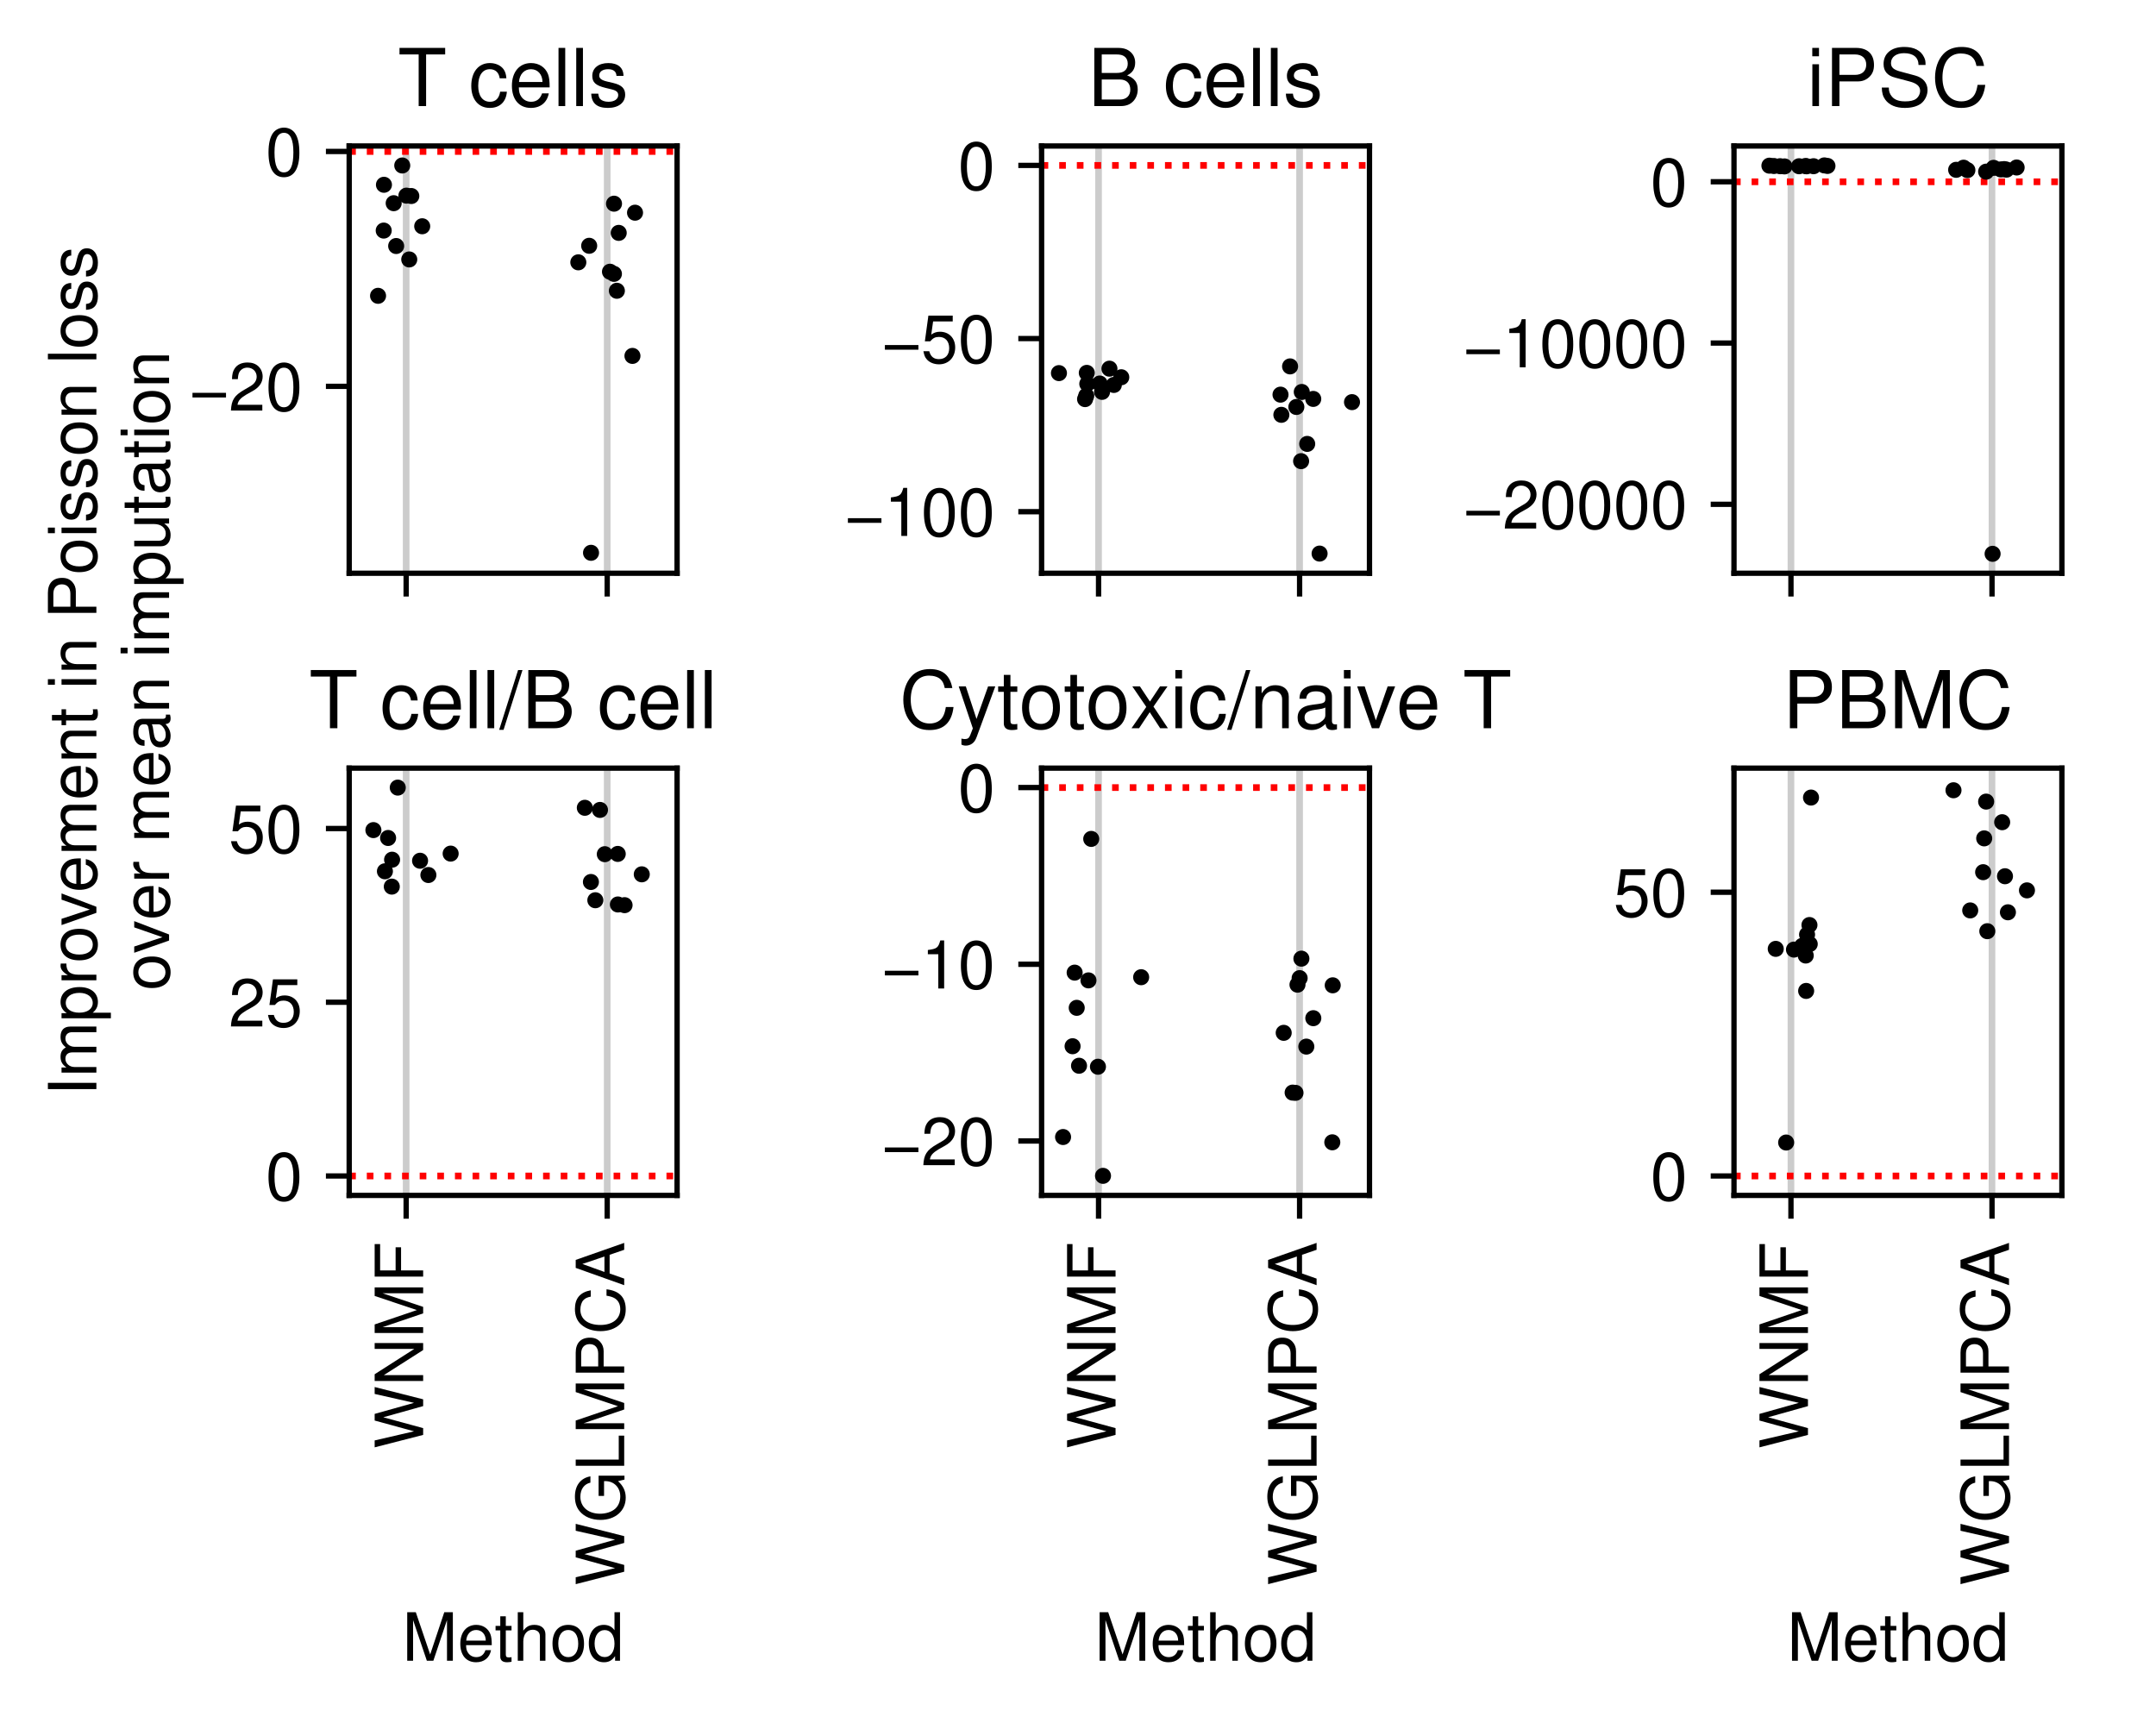<?xml version="1.0" encoding="utf-8" standalone="no"?>
<!DOCTYPE svg PUBLIC "-//W3C//DTD SVG 1.1//EN"
  "http://www.w3.org/Graphics/SVG/1.1/DTD/svg11.dtd">
<!-- Created with matplotlib (https://matplotlib.org/) -->
<svg height="259.064pt" version="1.1" viewBox="0 0 324.134 259.064" width="324.134pt" xmlns="http://www.w3.org/2000/svg" xmlns:xlink="http://www.w3.org/1999/xlink">
 <defs>
  <style type="text/css">
*{stroke-linecap:butt;stroke-linejoin:round;}
  </style>
 </defs>
 <g id="figure_1">
  <g id="patch_1">
   <path d="M 0 259.064 
L 324.134 259.064 
L 324.134 0 
L 0 0 
z
" style="fill:#ffffff;"/>
  </g>
  <g id="axes_1">
   <g id="patch_2">
    <path d="M 52.497 86.186 
L 101.793 86.186 
L 101.793 21.949 
L 52.497 21.949 
z
" style="fill:#ffffff;"/>
   </g>
   <g id="matplotlib.axis_1">
    <g id="xtick_1">
     <g id="line2d_1">
      <path clip-path="url(#p6f07d7843f)" d="M 61.062 86.186 
L 61.062 21.949 
" style="fill:none;stroke:#cccccc;stroke-linecap:square;"/>
     </g>
     <g id="line2d_2">
      <defs>
       <path d="M 0 0 
L 0 3.5 
" id="mbaa2da2218" style="stroke:#000000;stroke-width:0.8;"/>
      </defs>
      <g>
       <use style="stroke:#000000;stroke-width:0.8;" x="61.062" xlink:href="#mbaa2da2218" y="86.186"/>
      </g>
     </g>
    </g>
    <g id="xtick_2">
     <g id="line2d_3">
      <path clip-path="url(#p6f07d7843f)" d="M 91.287 86.186 
L 91.287 21.949 
" style="fill:none;stroke:#cccccc;stroke-linecap:square;"/>
     </g>
     <g id="line2d_4">
      <g>
       <use style="stroke:#000000;stroke-width:0.8;" x="91.287" xlink:href="#mbaa2da2218" y="86.186"/>
      </g>
     </g>
    </g>
   </g>
   <g id="matplotlib.axis_2">
    <g id="ytick_1">
     <g id="line2d_5">
      <defs>
       <path d="M 0 0 
L -3.5 0 
" id="m95cd216cfa" style="stroke:#000000;stroke-width:0.8;"/>
      </defs>
      <g>
       <use style="stroke:#000000;stroke-width:0.8;" x="52.497" xlink:href="#m95cd216cfa" y="58.085"/>
      </g>
     </g>
     <g id="text_1">
      <!-- −20 -->
      <defs>
       <path d="M 54.406 26.703 
L 4 26.703 
L 4 19.703 
L 54.406 19.703 
z
" id="NimbusSans-Regular-8722"/>
       <path d="M 50.594 8.703 
L 13.297 8.703 
C 14.203 14.703 17.406 18.5 26.094 23.797 
L 36.094 29.406 
C 46 34.906 51.094 42.297 51.094 51.203 
C 51.094 57.203 48.703 62.797 44.5 66.703 
C 40.297 70.5 35.094 72.297 28.406 72.297 
C 19.406 72.297 12.703 69.094 8.797 62.906 
C 6.297 59.094 5.203 54.594 5 47.297 
L 13.797 47.297 
C 14.094 52.203 14.703 55.094 15.906 57.5 
C 18.203 61.906 22.797 64.594 28.094 64.594 
C 36.094 64.594 42.094 58.797 42.094 51 
C 42.094 45.203 38.797 40.203 32.5 36.594 
L 23.297 31.203 
C 8.5 22.703 4.203 15.906 3.406 0.094 
L 50.594 0.094 
z
" id="NimbusSans-Regular-50"/>
       <path d="M 27.5 72.297 
C 20.906 72.297 14.906 69.297 11.203 64.406 
C 6.594 58 4.297 48.406 4.297 35 
C 4.297 10.594 12.297 -2.297 27.5 -2.297 
C 42.5 -2.297 50.703 10.594 50.703 34.406 
C 50.703 48.406 48.5 57.797 43.797 64.406 
C 40.094 69.406 34.203 72.297 27.5 72.297 
z
M 27.5 64.5 
C 37 64.5 41.703 54.797 41.703 35.203 
C 41.703 14.594 37.094 5 27.297 5 
C 18 5 13.297 15 13.297 34.906 
C 13.297 54.797 18 64.5 27.5 64.5 
z
" id="NimbusSans-Regular-48"/>
      </defs>
      <g transform="translate(28.538 61.73)scale(0.1 -0.1)">
       <use xlink:href="#NimbusSans-Regular-8722"/>
       <use x="58.4" xlink:href="#NimbusSans-Regular-50"/>
       <use x="114" xlink:href="#NimbusSans-Regular-48"/>
      </g>
     </g>
    </g>
    <g id="ytick_2">
     <g id="line2d_6">
      <g>
       <use style="stroke:#000000;stroke-width:0.8;" x="52.497" xlink:href="#m95cd216cfa" y="22.773"/>
      </g>
     </g>
     <g id="text_2">
      <!-- 0 -->
      <g transform="translate(39.938 26.418)scale(0.1 -0.1)">
       <use xlink:href="#NimbusSans-Regular-48"/>
      </g>
     </g>
    </g>
   </g>
   <g id="line2d_7">
    <path clip-path="url(#p6f07d7843f)" d="M 52.497 22.773 
L 101.793 22.773 
" style="fill:none;stroke:#ff0000;stroke-dasharray:1,1.65;stroke-dashoffset:0;"/>
   </g>
   <g id="patch_3">
    <path d="M 52.497 86.186 
L 52.497 21.949 
" style="fill:none;stroke:#000000;stroke-linecap:square;stroke-linejoin:miter;stroke-width:0.8;"/>
   </g>
   <g id="patch_4">
    <path d="M 101.793 86.186 
L 101.793 21.949 
" style="fill:none;stroke:#000000;stroke-linecap:square;stroke-linejoin:miter;stroke-width:0.8;"/>
   </g>
   <g id="patch_5">
    <path d="M 52.497 86.186 
L 101.793 86.186 
" style="fill:none;stroke:#000000;stroke-linecap:square;stroke-linejoin:miter;stroke-width:0.8;"/>
   </g>
   <g id="patch_6">
    <path d="M 52.497 21.949 
L 101.793 21.949 
" style="fill:none;stroke:#000000;stroke-linecap:square;stroke-linejoin:miter;stroke-width:0.8;"/>
   </g>
   <g id="text_3">
    <!-- T cells -->
    <defs>
     <path d="M 35.406 64.703 
L 59.297 64.703 
L 59.297 72.906 
L 2.094 72.906 
L 2.094 64.703 
L 26.094 64.703 
L 26.094 0 
L 35.406 0 
z
" id="NimbusSans-Regular-84"/>
     <path id="NimbusSans-Regular-32"/>
     <path d="M 47.094 34.797 
C 46.703 39.906 45.594 43.203 43.594 46.094 
C 40 51 33.703 53.906 26.406 53.906 
C 12.203 53.906 3.094 42.703 3.094 25.297 
C 3.094 8.406 12.094 -2.297 26.297 -2.297 
C 38.797 -2.297 46.703 5.203 47.703 18 
L 39.297 18 
C 37.906 9.594 33.594 5.406 26.5 5.406 
C 17.297 5.406 11.797 12.906 11.797 25.297 
C 11.797 38.406 17.203 46.203 26.297 46.203 
C 33.297 46.203 37.703 42.094 38.703 34.797 
z
" id="NimbusSans-Regular-99"/>
     <path d="M 51.297 23.406 
C 51.297 31.406 50.703 36.203 49.203 40.094 
C 45.797 48.703 37.797 53.906 28 53.906 
C 13.406 53.906 4 42.797 4 25.5 
C 4 8.203 13 -2.297 27.797 -2.297 
C 39.797 -2.297 48.094 4.5 50.203 15.906 
L 41.797 15.906 
C 39.5 9 34.797 5.406 28.094 5.406 
C 22.797 5.406 18.297 7.797 15.5 12.203 
C 13.5 15.203 12.797 18.203 12.703 23.406 
z
M 12.906 30.203 
C 13.594 39.906 19.5 46.203 27.906 46.203 
C 36.406 46.203 42.297 39.594 42.297 30.203 
z
" id="NimbusSans-Regular-101"/>
     <path d="M 15.203 72.906 
L 6.797 72.906 
L 6.797 0 
L 15.203 0 
z
" id="NimbusSans-Regular-108"/>
     <path d="M 43.797 37.797 
C 43.703 48.094 36.906 53.906 24.797 53.906 
C 12.594 53.906 4.703 47.594 4.703 37.906 
C 4.703 29.703 8.906 25.797 21.297 22.797 
L 29.094 20.906 
C 34.906 19.5 37.203 17.406 37.203 13.703 
C 37.203 8.703 32.297 5.406 25 5.406 
C 20.5 5.406 16.703 6.703 14.594 8.906 
C 13.297 10.406 12.703 11.906 12.203 15.594 
L 3.406 15.594 
C 3.797 3.5 10.594 -2.297 24.297 -2.297 
C 37.5 -2.297 45.906 4.203 45.906 14.297 
C 45.906 22.094 41.5 26.406 31.094 28.906 
L 23.094 30.797 
C 16.297 32.406 13.406 34.594 13.406 38.297 
C 13.406 43.203 17.703 46.203 24.5 46.203 
C 31.203 46.203 34.797 43.297 35 37.797 
z
" id="NimbusSans-Regular-115"/>
    </defs>
    <g transform="translate(59.812 15.949)scale(0.12 -0.12)">
     <use xlink:href="#NimbusSans-Regular-84"/>
     <use x="61.1" xlink:href="#NimbusSans-Regular-32"/>
     <use x="88.9" xlink:href="#NimbusSans-Regular-99"/>
     <use x="138.9" xlink:href="#NimbusSans-Regular-101"/>
     <use x="194.5" xlink:href="#NimbusSans-Regular-108"/>
     <use x="216.7" xlink:href="#NimbusSans-Regular-108"/>
     <use x="238.9" xlink:href="#NimbusSans-Regular-115"/>
    </g>
   </g>
   <g id="PathCollection_1">
    <defs>
     <path d="M 0 0.707 
C 0.188 0.707 0.367 0.633 0.5 0.5 
C 0.633 0.367 0.707 0.188 0.707 0 
C 0.707 -0.188 0.633 -0.367 0.5 -0.5 
C 0.367 -0.633 0.188 -0.707 0 -0.707 
C -0.188 -0.707 -0.367 -0.633 -0.5 -0.5 
C -0.633 -0.367 -0.707 -0.188 -0.707 0 
C -0.707 0.188 -0.633 0.367 -0.5 0.5 
C -0.367 0.633 -0.188 0.707 0 0.707 
z
" id="m6e31ec9453" style="stroke:#000000;"/>
    </defs>
    <g clip-path="url(#p6f07d7843f)">
     <use style="stroke:#000000;" x="56.837" xlink:href="#m6e31ec9453" y="44.474"/>
     <use style="stroke:#000000;" x="60.475" xlink:href="#m6e31ec9453" y="24.881"/>
     <use style="stroke:#000000;" x="61.1" xlink:href="#m6e31ec9453" y="29.414"/>
     <use style="stroke:#000000;" x="59.188" xlink:href="#m6e31ec9453" y="30.55"/>
     <use style="stroke:#000000;" x="57.687" xlink:href="#m6e31ec9453" y="34.666"/>
     <use style="stroke:#000000;" x="59.56" xlink:href="#m6e31ec9453" y="36.987"/>
     <use style="stroke:#000000;" x="61.837" xlink:href="#m6e31ec9453" y="29.471"/>
     <use style="stroke:#000000;" x="57.723" xlink:href="#m6e31ec9453" y="27.781"/>
     <use style="stroke:#000000;" x="61.527" xlink:href="#m6e31ec9453" y="39.007"/>
     <use style="stroke:#000000;" x="63.475" xlink:href="#m6e31ec9453" y="34.018"/>
    </g>
   </g>
   <g id="PathCollection_2">
    <g clip-path="url(#p6f07d7843f)">
     <use style="stroke:#000000;" x="95.083" xlink:href="#m6e31ec9453" y="53.509"/>
     <use style="stroke:#000000;" x="92.311" xlink:href="#m6e31ec9453" y="30.624"/>
     <use style="stroke:#000000;" x="91.705" xlink:href="#m6e31ec9453" y="40.853"/>
     <use style="stroke:#000000;" x="88.855" xlink:href="#m6e31ec9453" y="83.112"/>
     <use style="stroke:#000000;" x="92.298" xlink:href="#m6e31ec9453" y="41.175"/>
     <use style="stroke:#000000;" x="95.47" xlink:href="#m6e31ec9453" y="31.979"/>
     <use style="stroke:#000000;" x="92.74" xlink:href="#m6e31ec9453" y="43.717"/>
     <use style="stroke:#000000;" x="86.946" xlink:href="#m6e31ec9453" y="39.439"/>
     <use style="stroke:#000000;" x="93.018" xlink:href="#m6e31ec9453" y="35.013"/>
     <use style="stroke:#000000;" x="88.578" xlink:href="#m6e31ec9453" y="36.953"/>
    </g>
   </g>
  </g>
  <g id="axes_2">
   <g id="patch_7">
    <path d="M 156.593 86.186 
L 205.889 86.186 
L 205.889 21.949 
L 156.593 21.949 
z
" style="fill:#ffffff;"/>
   </g>
   <g id="matplotlib.axis_3">
    <g id="xtick_3">
     <g id="line2d_8">
      <path clip-path="url(#p644441e489)" d="M 165.158 86.186 
L 165.158 21.949 
" style="fill:none;stroke:#cccccc;stroke-linecap:square;"/>
     </g>
     <g id="line2d_9">
      <g>
       <use style="stroke:#000000;stroke-width:0.8;" x="165.158" xlink:href="#mbaa2da2218" y="86.186"/>
      </g>
     </g>
    </g>
    <g id="xtick_4">
     <g id="line2d_10">
      <path clip-path="url(#p644441e489)" d="M 195.383 86.186 
L 195.383 21.949 
" style="fill:none;stroke:#cccccc;stroke-linecap:square;"/>
     </g>
     <g id="line2d_11">
      <g>
       <use style="stroke:#000000;stroke-width:0.8;" x="195.383" xlink:href="#mbaa2da2218" y="86.186"/>
      </g>
     </g>
    </g>
   </g>
   <g id="matplotlib.axis_4">
    <g id="ytick_3">
     <g id="line2d_12">
      <g>
       <use style="stroke:#000000;stroke-width:0.8;" x="156.593" xlink:href="#m95cd216cfa" y="76.932"/>
      </g>
     </g>
     <g id="text_4">
      <!-- −100 -->
      <defs>
       <path d="M 25.906 51.5 
L 25.906 0 
L 34.703 0 
L 34.703 72.297 
L 28.906 72.297 
C 25.797 61.203 23.797 59.703 10.203 57.906 
L 10.203 51.5 
z
" id="NimbusSans-Regular-49"/>
      </defs>
      <g transform="translate(127.074 80.578)scale(0.1 -0.1)">
       <use xlink:href="#NimbusSans-Regular-8722"/>
       <use x="58.4" xlink:href="#NimbusSans-Regular-49"/>
       <use x="114" xlink:href="#NimbusSans-Regular-48"/>
       <use x="169.6" xlink:href="#NimbusSans-Regular-48"/>
      </g>
     </g>
    </g>
    <g id="ytick_4">
     <g id="line2d_13">
      <g>
       <use style="stroke:#000000;stroke-width:0.8;" x="156.593" xlink:href="#m95cd216cfa" y="50.9"/>
      </g>
     </g>
     <g id="text_5">
      <!-- −50 -->
      <defs>
       <path d="M 47.594 70.906 
L 11 70.906 
L 5.703 32.297 
L 13.797 32.297 
C 17.906 37.203 21.297 38.906 26.906 38.906 
C 36.406 38.906 42.297 32.406 42.297 21.906 
C 42.297 11.703 36.406 5.5 26.797 5.5 
C 19.094 5.5 14.406 9.406 12.297 17.406 
L 3.5 17.406 
C 4.703 11.594 5.703 8.797 7.797 6.203 
C 11.797 0.797 19 -2.297 27 -2.297 
C 41.297 -2.297 51.297 8.094 51.297 23.094 
C 51.297 37.094 42 46.703 28.406 46.703 
C 23.406 46.703 19.406 45.406 15.297 42.406 
L 18.094 62.203 
L 47.594 62.203 
z
" id="NimbusSans-Regular-53"/>
      </defs>
      <g transform="translate(132.634 54.546)scale(0.1 -0.1)">
       <use xlink:href="#NimbusSans-Regular-8722"/>
       <use x="58.4" xlink:href="#NimbusSans-Regular-53"/>
       <use x="114" xlink:href="#NimbusSans-Regular-48"/>
      </g>
     </g>
    </g>
    <g id="ytick_5">
     <g id="line2d_14">
      <g>
       <use style="stroke:#000000;stroke-width:0.8;" x="156.593" xlink:href="#m95cd216cfa" y="24.869"/>
      </g>
     </g>
     <g id="text_6">
      <!-- 0 -->
      <g transform="translate(144.034 28.514)scale(0.1 -0.1)">
       <use xlink:href="#NimbusSans-Regular-48"/>
      </g>
     </g>
    </g>
   </g>
   <g id="line2d_15">
    <path clip-path="url(#p644441e489)" d="M 156.593 24.869 
L 205.889 24.869 
" style="fill:none;stroke:#ff0000;stroke-dasharray:1,1.65;stroke-dashoffset:0;"/>
   </g>
   <g id="patch_8">
    <path d="M 156.593 86.186 
L 156.593 21.949 
" style="fill:none;stroke:#000000;stroke-linecap:square;stroke-linejoin:miter;stroke-width:0.8;"/>
   </g>
   <g id="patch_9">
    <path d="M 205.889 86.186 
L 205.889 21.949 
" style="fill:none;stroke:#000000;stroke-linecap:square;stroke-linejoin:miter;stroke-width:0.8;"/>
   </g>
   <g id="patch_10">
    <path d="M 156.593 86.186 
L 205.889 86.186 
" style="fill:none;stroke:#000000;stroke-linecap:square;stroke-linejoin:miter;stroke-width:0.8;"/>
   </g>
   <g id="patch_11">
    <path d="M 156.593 21.949 
L 205.889 21.949 
" style="fill:none;stroke:#000000;stroke-linecap:square;stroke-linejoin:miter;stroke-width:0.8;"/>
   </g>
   <g id="text_7">
    <!-- B cells -->
    <defs>
     <path d="M 7.906 0 
L 40.797 0 
C 47.703 0 52.797 1.906 56.703 6.094 
C 60.297 9.906 62.297 15.094 62.297 20.797 
C 62.297 29.594 58.297 34.906 49 38.5 
C 55.703 41.594 59.094 46.906 59.094 54.406 
C 59.094 59.797 57.094 64.406 53.297 67.797 
C 49.406 71.297 44.5 72.906 37.5 72.906 
L 7.906 72.906 
z
M 17.203 41.5 
L 17.203 64.703 
L 35.203 64.703 
C 40.406 64.703 43.297 64 45.797 62.094 
C 48.406 60.094 49.797 57.094 49.797 53.094 
C 49.797 49.094 48.406 46.094 45.797 44.094 
C 43.297 42.203 40.406 41.5 35.203 41.5 
z
M 17.203 8.203 
L 17.203 33.297 
L 39.906 33.297 
C 48.094 33.297 53 28.594 53 20.703 
C 53 12.906 48.094 8.203 39.906 8.203 
z
" id="NimbusSans-Regular-66"/>
    </defs>
    <g transform="translate(163.571 15.949)scale(0.12 -0.12)">
     <use xlink:href="#NimbusSans-Regular-66"/>
     <use x="66.7" xlink:href="#NimbusSans-Regular-32"/>
     <use x="94.5" xlink:href="#NimbusSans-Regular-99"/>
     <use x="144.5" xlink:href="#NimbusSans-Regular-101"/>
     <use x="200.1" xlink:href="#NimbusSans-Regular-108"/>
     <use x="222.3" xlink:href="#NimbusSans-Regular-108"/>
     <use x="244.5" xlink:href="#NimbusSans-Regular-115"/>
    </g>
   </g>
   <g id="PathCollection_3">
    <g clip-path="url(#p644441e489)">
     <use style="stroke:#000000;" x="163.129" xlink:href="#m6e31ec9453" y="60.006"/>
     <use style="stroke:#000000;" x="168.573" xlink:href="#m6e31ec9453" y="56.719"/>
     <use style="stroke:#000000;" x="165.327" xlink:href="#m6e31ec9453" y="57.662"/>
     <use style="stroke:#000000;" x="167.454" xlink:href="#m6e31ec9453" y="57.875"/>
     <use style="stroke:#000000;" x="166.794" xlink:href="#m6e31ec9453" y="55.429"/>
     <use style="stroke:#000000;" x="163.463" xlink:href="#m6e31ec9453" y="57.708"/>
     <use style="stroke:#000000;" x="165.684" xlink:href="#m6e31ec9453" y="58.916"/>
     <use style="stroke:#000000;" x="159.203" xlink:href="#m6e31ec9453" y="56.096"/>
     <use style="stroke:#000000;" x="163.39" xlink:href="#m6e31ec9453" y="56.06"/>
     <use style="stroke:#000000;" x="163.309" xlink:href="#m6e31ec9453" y="59.494"/>
    </g>
   </g>
   <g id="PathCollection_4">
    <g clip-path="url(#p644441e489)">
     <use style="stroke:#000000;" x="197.435" xlink:href="#m6e31ec9453" y="59.976"/>
     <use style="stroke:#000000;" x="203.261" xlink:href="#m6e31ec9453" y="60.46"/>
     <use style="stroke:#000000;" x="195.708" xlink:href="#m6e31ec9453" y="58.93"/>
     <use style="stroke:#000000;" x="192.641" xlink:href="#m6e31ec9453" y="62.367"/>
     <use style="stroke:#000000;" x="198.388" xlink:href="#m6e31ec9453" y="83.23"/>
     <use style="stroke:#000000;" x="192.513" xlink:href="#m6e31ec9453" y="59.334"/>
     <use style="stroke:#000000;" x="196.525" xlink:href="#m6e31ec9453" y="66.74"/>
     <use style="stroke:#000000;" x="195.609" xlink:href="#m6e31ec9453" y="69.333"/>
     <use style="stroke:#000000;" x="193.951" xlink:href="#m6e31ec9453" y="55.086"/>
     <use style="stroke:#000000;" x="194.893" xlink:href="#m6e31ec9453" y="61.187"/>
    </g>
   </g>
  </g>
  <g id="axes_3">
   <g id="patch_12">
    <path d="M 260.689 86.186 
L 309.985 86.186 
L 309.985 21.949 
L 260.689 21.949 
z
" style="fill:#ffffff;"/>
   </g>
   <g id="matplotlib.axis_5">
    <g id="xtick_5">
     <g id="line2d_16">
      <path clip-path="url(#pf5d5ab11f8)" d="M 269.253 86.186 
L 269.253 21.949 
" style="fill:none;stroke:#cccccc;stroke-linecap:square;"/>
     </g>
     <g id="line2d_17">
      <g>
       <use style="stroke:#000000;stroke-width:0.8;" x="269.253" xlink:href="#mbaa2da2218" y="86.186"/>
      </g>
     </g>
    </g>
    <g id="xtick_6">
     <g id="line2d_18">
      <path clip-path="url(#pf5d5ab11f8)" d="M 299.479 86.186 
L 299.479 21.949 
" style="fill:none;stroke:#cccccc;stroke-linecap:square;"/>
     </g>
     <g id="line2d_19">
      <g>
       <use style="stroke:#000000;stroke-width:0.8;" x="299.479" xlink:href="#mbaa2da2218" y="86.186"/>
      </g>
     </g>
    </g>
   </g>
   <g id="matplotlib.axis_6">
    <g id="ytick_6">
     <g id="line2d_20">
      <g>
       <use style="stroke:#000000;stroke-width:0.8;" x="260.689" xlink:href="#m95cd216cfa" y="75.82"/>
      </g>
     </g>
     <g id="text_8">
      <!-- −20000 -->
      <g transform="translate(220.051 79.466)scale(0.1 -0.1)">
       <use xlink:href="#NimbusSans-Regular-8722"/>
       <use x="58.4" xlink:href="#NimbusSans-Regular-50"/>
       <use x="114" xlink:href="#NimbusSans-Regular-48"/>
       <use x="169.6" xlink:href="#NimbusSans-Regular-48"/>
       <use x="225.2" xlink:href="#NimbusSans-Regular-48"/>
       <use x="280.8" xlink:href="#NimbusSans-Regular-48"/>
      </g>
     </g>
    </g>
    <g id="ytick_7">
     <g id="line2d_21">
      <g>
       <use style="stroke:#000000;stroke-width:0.8;" x="260.689" xlink:href="#m95cd216cfa" y="51.575"/>
      </g>
     </g>
     <g id="text_9">
      <!-- −10000 -->
      <g transform="translate(220.051 55.22)scale(0.1 -0.1)">
       <use xlink:href="#NimbusSans-Regular-8722"/>
       <use x="58.4" xlink:href="#NimbusSans-Regular-49"/>
       <use x="114" xlink:href="#NimbusSans-Regular-48"/>
       <use x="169.6" xlink:href="#NimbusSans-Regular-48"/>
       <use x="225.2" xlink:href="#NimbusSans-Regular-48"/>
       <use x="280.8" xlink:href="#NimbusSans-Regular-48"/>
      </g>
     </g>
    </g>
    <g id="ytick_8">
     <g id="line2d_22">
      <g>
       <use style="stroke:#000000;stroke-width:0.8;" x="260.689" xlink:href="#m95cd216cfa" y="27.329"/>
      </g>
     </g>
     <g id="text_10">
      <!-- 0 -->
      <g transform="translate(248.129 30.974)scale(0.1 -0.1)">
       <use xlink:href="#NimbusSans-Regular-48"/>
      </g>
     </g>
    </g>
   </g>
   <g id="line2d_23">
    <path clip-path="url(#pf5d5ab11f8)" d="M 260.689 27.329 
L 309.985 27.329 
" style="fill:none;stroke:#ff0000;stroke-dasharray:1,1.65;stroke-dashoffset:0;"/>
   </g>
   <g id="patch_13">
    <path d="M 260.689 86.186 
L 260.689 21.949 
" style="fill:none;stroke:#000000;stroke-linecap:square;stroke-linejoin:miter;stroke-width:0.8;"/>
   </g>
   <g id="patch_14">
    <path d="M 309.985 86.186 
L 309.985 21.949 
" style="fill:none;stroke:#000000;stroke-linecap:square;stroke-linejoin:miter;stroke-width:0.8;"/>
   </g>
   <g id="patch_15">
    <path d="M 260.689 86.186 
L 309.985 86.186 
" style="fill:none;stroke:#000000;stroke-linecap:square;stroke-linejoin:miter;stroke-width:0.8;"/>
   </g>
   <g id="patch_16">
    <path d="M 260.689 21.949 
L 309.985 21.949 
" style="fill:none;stroke:#000000;stroke-linecap:square;stroke-linejoin:miter;stroke-width:0.8;"/>
   </g>
   <g id="text_11">
    <!-- iPSC -->
    <defs>
     <path d="M 15 52.406 
L 6.703 52.406 
L 6.703 0 
L 15 0 
z
M 15 72.906 
L 6.594 72.906 
L 6.594 62.406 
L 15 62.406 
z
" id="NimbusSans-Regular-105"/>
     <path d="M 18.406 30.906 
L 41.297 30.906 
C 47 30.906 51.5 32.594 55.406 36.094 
C 59.797 40.094 61.703 44.797 61.703 51.5 
C 61.703 65.203 53.594 72.906 39.203 72.906 
L 9.094 72.906 
L 9.094 0 
L 18.406 0 
z
M 18.406 39.094 
L 18.406 64.703 
L 37.797 64.703 
C 46.703 64.703 52 59.906 52 51.906 
C 52 43.906 46.703 39.094 37.797 39.094 
z
" id="NimbusSans-Regular-80"/>
     <path d="M 59.594 51.5 
C 59.594 56.5 59.297 57.906 57.703 61.297 
C 53.703 69.703 45.203 74.094 32.906 74.094 
C 16.906 74.094 7 65.906 7 52.703 
C 7 43.797 11.703 38.203 21.297 35.703 
L 39.406 30.906 
C 48.703 28.5 52.797 24.797 52.797 19.094 
C 52.797 15.203 50.703 11.203 47.594 9 
C 44.703 6.906 40.094 5.906 34.203 5.906 
C 26.203 5.906 20.906 7.797 17.406 12 
C 14.703 15.203 13.5 18.703 13.594 23.203 
L 4.797 23.203 
C 4.906 16.5 6.203 12.094 9.094 8.094 
C 14.094 1.203 22.5 -2.297 33.594 -2.297 
C 42.297 -2.297 49.406 -0.297 54.094 3.297 
C 59 7.203 62.094 13.703 62.094 20 
C 62.094 29 56.5 35.594 46.594 38.297 
L 28.297 43.203 
C 19.5 45.594 16.297 48.406 16.297 54 
C 16.297 61.406 22.797 66.297 32.594 66.297 
C 44.203 66.297 50.703 61.094 50.797 51.5 
z
" id="NimbusSans-Regular-83"/>
     <path d="M 66.203 50.297 
C 63.297 66.297 54.094 74.094 38.094 74.094 
C 28.297 74.094 20.406 71 15 65 
C 8.406 57.797 4.797 47.406 4.797 35.594 
C 4.797 23.594 8.5 13.297 15.297 6.203 
C 21 0.406 28.203 -2.297 37.703 -2.297 
C 55.5 -2.297 65.5 7.297 67.703 26.594 
L 58.094 26.594 
C 57.297 21.594 56.297 18.203 54.797 15.297 
C 51.797 9.297 45.594 5.906 37.797 5.906 
C 23.297 5.906 14.094 17.5 14.094 35.703 
C 14.094 54.406 22.797 65.906 37 65.906 
C 42.906 65.906 48.406 64.203 51.406 61.297 
C 54.094 58.797 55.594 55.797 56.703 50.297 
z
" id="NimbusSans-Regular-67"/>
    </defs>
    <g transform="translate(271.668 15.949)scale(0.12 -0.12)">
     <use xlink:href="#NimbusSans-Regular-105"/>
     <use x="22.2" xlink:href="#NimbusSans-Regular-80"/>
     <use x="88.9" xlink:href="#NimbusSans-Regular-83"/>
     <use x="155.6" xlink:href="#NimbusSans-Regular-67"/>
    </g>
   </g>
   <g id="PathCollection_5">
    <g clip-path="url(#pf5d5ab11f8)">
     <use style="stroke:#000000;" x="270.471" xlink:href="#m6e31ec9453" y="24.995"/>
     <use style="stroke:#000000;" x="274.274" xlink:href="#m6e31ec9453" y="24.869"/>
     <use style="stroke:#000000;" x="266.014" xlink:href="#m6e31ec9453" y="24.908"/>
     <use style="stroke:#000000;" x="268.282" xlink:href="#m6e31ec9453" y="25.019"/>
     <use style="stroke:#000000;" x="274.741" xlink:href="#m6e31ec9453" y="24.947"/>
     <use style="stroke:#000000;" x="267.62" xlink:href="#m6e31ec9453" y="24.989"/>
     <use style="stroke:#000000;" x="272.65" xlink:href="#m6e31ec9453" y="24.99"/>
     <use style="stroke:#000000;" x="266.69" xlink:href="#m6e31ec9453" y="24.959"/>
     <use style="stroke:#000000;" x="271.426" xlink:href="#m6e31ec9453" y="24.96"/>
     <use style="stroke:#000000;" x="271.612" xlink:href="#m6e31ec9453" y="25.004"/>
    </g>
   </g>
   <g id="PathCollection_6">
    <g clip-path="url(#pf5d5ab11f8)">
     <use style="stroke:#000000;" x="294.089" xlink:href="#m6e31ec9453" y="25.531"/>
     <use style="stroke:#000000;" x="299.721" xlink:href="#m6e31ec9453" y="25.235"/>
     <use style="stroke:#000000;" x="295.778" xlink:href="#m6e31ec9453" y="25.578"/>
     <use style="stroke:#000000;" x="300.806" xlink:href="#m6e31ec9453" y="25.473"/>
     <use style="stroke:#000000;" x="303.182" xlink:href="#m6e31ec9453" y="25.182"/>
     <use style="stroke:#000000;" x="298.596" xlink:href="#m6e31ec9453" y="25.807"/>
     <use style="stroke:#000000;" x="299.569" xlink:href="#m6e31ec9453" y="83.265"/>
     <use style="stroke:#000000;" x="301.66" xlink:href="#m6e31ec9453" y="25.503"/>
     <use style="stroke:#000000;" x="301.297" xlink:href="#m6e31ec9453" y="25.423"/>
     <use style="stroke:#000000;" x="295.209" xlink:href="#m6e31ec9453" y="25.212"/>
    </g>
   </g>
  </g>
  <g id="axes_4">
   <g id="patch_17">
    <path d="M 52.497 179.724 
L 101.793 179.724 
L 101.793 115.486 
L 52.497 115.486 
z
" style="fill:#ffffff;"/>
   </g>
   <g id="matplotlib.axis_7">
    <g id="xtick_7">
     <g id="line2d_24">
      <path clip-path="url(#pff265b9086)" d="M 61.062 179.724 
L 61.062 115.486 
" style="fill:none;stroke:#cccccc;stroke-linecap:square;"/>
     </g>
     <g id="line2d_25">
      <g>
       <use style="stroke:#000000;stroke-width:0.8;" x="61.062" xlink:href="#mbaa2da2218" y="179.724"/>
      </g>
     </g>
     <g id="text_12">
      <!-- WNMF -->
      <defs>
       <path d="M 74.406 0 
L 92.906 72.906 
L 82.5 72.906 
L 69.094 13.703 
L 52.5 72.906 
L 42.5 72.906 
L 26.297 13.703 
L 12.594 72.906 
L 2.203 72.906 
L 20.906 0 
L 31.094 0 
L 47.406 59.906 
L 64.203 0 
z
" id="NimbusSans-Regular-87"/>
       <path d="M 64.594 72.906 
L 55.797 72.906 
L 55.797 13.297 
L 17.703 72.906 
L 7.594 72.906 
L 7.594 0 
L 16.406 0 
L 16.406 59.094 
L 54.094 0 
L 64.594 0 
z
" id="NimbusSans-Regular-78"/>
       <path d="M 46.797 0 
L 67.297 61.094 
L 67.297 0 
L 76.094 0 
L 76.094 72.906 
L 63.203 72.906 
L 42 9.406 
L 20.406 72.906 
L 7.5 72.906 
L 7.5 0 
L 16.297 0 
L 16.297 61.094 
L 37 0 
z
" id="NimbusSans-Regular-77"/>
       <path d="M 18.297 33.203 
L 53.094 33.203 
L 53.094 41.406 
L 18.297 41.406 
L 18.297 64.703 
L 57.906 64.703 
L 57.906 72.906 
L 9 72.906 
L 9 0 
L 18.297 0 
z
" id="NimbusSans-Regular-70"/>
      </defs>
      <g transform="translate(63.617 217.824)rotate(-90)scale(0.1 -0.1)">
       <use xlink:href="#NimbusSans-Regular-87"/>
       <use x="94.4" xlink:href="#NimbusSans-Regular-78"/>
       <use x="166.6" xlink:href="#NimbusSans-Regular-77"/>
       <use x="249.9" xlink:href="#NimbusSans-Regular-70"/>
      </g>
     </g>
    </g>
    <g id="xtick_8">
     <g id="line2d_26">
      <path clip-path="url(#pff265b9086)" d="M 91.287 179.724 
L 91.287 115.486 
" style="fill:none;stroke:#cccccc;stroke-linecap:square;"/>
     </g>
     <g id="line2d_27">
      <g>
       <use style="stroke:#000000;stroke-width:0.8;" x="91.287" xlink:href="#mbaa2da2218" y="179.724"/>
      </g>
     </g>
     <g id="text_13">
      <!-- WGLMPCA -->
      <defs>
       <path d="M 70.906 38.5 
L 40.5 38.5 
L 40.5 30.297 
L 62.703 30.297 
L 62.703 28.297 
C 62.703 15.297 53.094 5.906 39.797 5.906 
C 32.406 5.906 25.703 8.594 21.406 13.297 
C 16.594 18.5 13.703 27.203 13.703 36.203 
C 13.703 54.094 23.906 65.906 39.297 65.906 
C 50.406 65.906 58.406 60.203 60.406 50.797 
L 69.906 50.797 
C 67.297 65.594 56.094 74.094 39.406 74.094 
C 30.5 74.094 23.297 71.797 17.594 67.094 
C 9.094 60.094 4.406 48.797 4.406 35.703 
C 4.406 13.297 18.094 -2.297 37.797 -2.297 
C 47.703 -2.297 55.5 1.406 62.703 9.297 
L 65 -0.406 
L 70.906 -0.406 
z
" id="NimbusSans-Regular-71"/>
       <path d="M 17.297 72.906 
L 8 72.906 
L 8 0 
L 53.297 0 
L 53.297 8.203 
L 17.297 8.203 
z
" id="NimbusSans-Regular-76"/>
       <path d="M 47.406 21.906 
L 54.906 0 
L 65.297 0 
L 39.703 72.906 
L 27.703 72.906 
L 1.703 0 
L 11.594 0 
L 19.297 21.906 
z
M 44.797 29.703 
L 21.594 29.703 
L 33.594 62.906 
z
" id="NimbusSans-Regular-65"/>
      </defs>
      <g transform="translate(93.843 238.394)rotate(-90)scale(0.1 -0.1)">
       <use xlink:href="#NimbusSans-Regular-87"/>
       <use x="94.4" xlink:href="#NimbusSans-Regular-71"/>
       <use x="172.2" xlink:href="#NimbusSans-Regular-76"/>
       <use x="227.8" xlink:href="#NimbusSans-Regular-77"/>
       <use x="311.1" xlink:href="#NimbusSans-Regular-80"/>
       <use x="377.8" xlink:href="#NimbusSans-Regular-67"/>
       <use x="450" xlink:href="#NimbusSans-Regular-65"/>
      </g>
     </g>
    </g>
    <g id="text_14">
     <!-- Method -->
     <defs>
      <path d="M 25.406 52.406 
L 16.797 52.406 
L 16.797 66.797 
L 8.5 66.797 
L 8.5 52.406 
L 1.406 52.406 
L 1.406 45.594 
L 8.5 45.594 
L 8.5 6 
C 8.5 0.594 12.094 -2.297 18.594 -2.297 
C 20.797 -2.297 22.594 -2.094 25.406 -1.594 
L 25.406 5.406 
C 24.203 5.094 23.094 5 21.406 5 
C 17.797 5 16.797 6 16.797 9.703 
L 16.797 45.594 
L 25.406 45.594 
z
" id="NimbusSans-Regular-116"/>
      <path d="M 7 72.906 
L 7 0 
L 15.297 0 
L 15.297 28.906 
C 15.297 39.594 20.906 46.594 29.5 46.594 
C 32.297 46.594 34.906 45.797 36.906 44.297 
C 39.297 42.5 40.297 40 40.297 36.297 
L 40.297 0 
L 48.594 0 
L 48.594 39.594 
C 48.594 48.406 42.297 53.906 32.094 53.906 
C 24.703 53.906 20.203 51.594 15.297 45.203 
L 15.297 72.906 
z
" id="NimbusSans-Regular-104"/>
      <path d="M 27.203 53.906 
C 12.406 53.906 3.594 43.406 3.594 25.797 
C 3.594 8.094 12.406 -2.297 27.297 -2.297 
C 42.094 -2.297 51 8.203 51 25.406 
C 51 43.594 42.406 53.906 27.203 53.906 
z
M 27.297 46.203 
C 36.703 46.203 42.297 38.5 42.297 25.5 
C 42.297 13.094 36.5 5.406 27.297 5.406 
C 18 5.406 12.297 13.094 12.297 25.797 
C 12.297 38.5 18 46.203 27.297 46.203 
z
" id="NimbusSans-Regular-111"/>
      <path d="M 49.5 72.906 
L 41.203 72.906 
L 41.203 45.797 
C 37.703 51.094 32.094 53.906 25.094 53.906 
C 11.5 53.906 2.594 43 2.594 26.297 
C 2.594 8.594 11.203 -2.297 25.406 -2.297 
C 32.594 -2.297 37.594 0.406 42.094 6.906 
L 42.094 0 
L 49.5 0 
z
M 26.5 46.094 
C 35.5 46.094 41.203 38.203 41.203 25.594 
C 41.203 13.5 35.406 5.5 26.594 5.5 
C 17.406 5.5 11.297 13.594 11.297 25.797 
C 11.297 38 17.406 46.094 26.5 46.094 
z
" id="NimbusSans-Regular-100"/>
     </defs>
     <g transform="translate(60.472 249.685)scale(0.1 -0.1)">
      <use xlink:href="#NimbusSans-Regular-77"/>
      <use x="83.3" xlink:href="#NimbusSans-Regular-101"/>
      <use x="138.9" xlink:href="#NimbusSans-Regular-116"/>
      <use x="166.7" xlink:href="#NimbusSans-Regular-104"/>
      <use x="222.3" xlink:href="#NimbusSans-Regular-111"/>
      <use x="277.9" xlink:href="#NimbusSans-Regular-100"/>
     </g>
    </g>
   </g>
   <g id="matplotlib.axis_8">
    <g id="ytick_9">
     <g id="line2d_28">
      <g>
       <use style="stroke:#000000;stroke-width:0.8;" x="52.497" xlink:href="#m95cd216cfa" y="176.804"/>
      </g>
     </g>
     <g id="text_15">
      <!-- 0 -->
      <g transform="translate(39.938 180.449)scale(0.1 -0.1)">
       <use xlink:href="#NimbusSans-Regular-48"/>
      </g>
     </g>
    </g>
    <g id="ytick_10">
     <g id="line2d_29">
      <g>
       <use style="stroke:#000000;stroke-width:0.8;" x="52.497" xlink:href="#m95cd216cfa" y="150.685"/>
      </g>
     </g>
     <g id="text_16">
      <!-- 25 -->
      <g transform="translate(34.378 154.33)scale(0.1 -0.1)">
       <use xlink:href="#NimbusSans-Regular-50"/>
       <use x="55.6" xlink:href="#NimbusSans-Regular-53"/>
      </g>
     </g>
    </g>
    <g id="ytick_11">
     <g id="line2d_30">
      <g>
       <use style="stroke:#000000;stroke-width:0.8;" x="52.497" xlink:href="#m95cd216cfa" y="124.565"/>
      </g>
     </g>
     <g id="text_17">
      <!-- 50 -->
      <g transform="translate(34.378 128.211)scale(0.1 -0.1)">
       <use xlink:href="#NimbusSans-Regular-53"/>
       <use x="55.6" xlink:href="#NimbusSans-Regular-48"/>
      </g>
     </g>
    </g>
   </g>
   <g id="line2d_31">
    <path clip-path="url(#pff265b9086)" d="M 52.497 176.804 
L 101.793 176.804 
" style="fill:none;stroke:#ff0000;stroke-dasharray:1,1.65;stroke-dashoffset:0;"/>
   </g>
   <g id="patch_18">
    <path d="M 52.497 179.724 
L 52.497 115.486 
" style="fill:none;stroke:#000000;stroke-linecap:square;stroke-linejoin:miter;stroke-width:0.8;"/>
   </g>
   <g id="patch_19">
    <path d="M 101.793 179.724 
L 101.793 115.486 
" style="fill:none;stroke:#000000;stroke-linecap:square;stroke-linejoin:miter;stroke-width:0.8;"/>
   </g>
   <g id="patch_20">
    <path d="M 52.497 179.724 
L 101.793 179.724 
" style="fill:none;stroke:#000000;stroke-linecap:square;stroke-linejoin:miter;stroke-width:0.8;"/>
   </g>
   <g id="patch_21">
    <path d="M 52.497 115.486 
L 101.793 115.486 
" style="fill:none;stroke:#000000;stroke-linecap:square;stroke-linejoin:miter;stroke-width:0.8;"/>
   </g>
   <g id="text_18">
    <!-- T cell/B cell -->
    <defs>
     <path d="M 22.906 72.906 
L -0.797 -2 
L 4.703 -2 
L 28.406 72.906 
z
" id="NimbusSans-Regular-47"/>
    </defs>
    <g transform="translate(46.474 109.486)scale(0.12 -0.12)">
     <use xlink:href="#NimbusSans-Regular-84"/>
     <use x="61.1" xlink:href="#NimbusSans-Regular-32"/>
     <use x="88.9" xlink:href="#NimbusSans-Regular-99"/>
     <use x="138.9" xlink:href="#NimbusSans-Regular-101"/>
     <use x="194.5" xlink:href="#NimbusSans-Regular-108"/>
     <use x="216.7" xlink:href="#NimbusSans-Regular-108"/>
     <use x="238.9" xlink:href="#NimbusSans-Regular-47"/>
     <use x="266.7" xlink:href="#NimbusSans-Regular-66"/>
     <use x="333.4" xlink:href="#NimbusSans-Regular-32"/>
     <use x="361.2" xlink:href="#NimbusSans-Regular-99"/>
     <use x="411.2" xlink:href="#NimbusSans-Regular-101"/>
     <use x="466.8" xlink:href="#NimbusSans-Regular-108"/>
     <use x="489" xlink:href="#NimbusSans-Regular-108"/>
    </g>
   </g>
   <g id="PathCollection_7">
    <g clip-path="url(#pff265b9086)">
     <use style="stroke:#000000;" x="58.947" xlink:href="#m6e31ec9453" y="129.253"/>
     <use style="stroke:#000000;" x="64.404" xlink:href="#m6e31ec9453" y="131.557"/>
     <use style="stroke:#000000;" x="67.751" xlink:href="#m6e31ec9453" y="128.338"/>
     <use style="stroke:#000000;" x="57.869" xlink:href="#m6e31ec9453" y="130.997"/>
     <use style="stroke:#000000;" x="63.153" xlink:href="#m6e31ec9453" y="129.41"/>
     <use style="stroke:#000000;" x="59.799" xlink:href="#m6e31ec9453" y="118.414"/>
     <use style="stroke:#000000;" x="58.902" xlink:href="#m6e31ec9453" y="133.3"/>
     <use style="stroke:#000000;" x="58.347" xlink:href="#m6e31ec9453" y="125.987"/>
     <use style="stroke:#000000;" x="56.137" xlink:href="#m6e31ec9453" y="124.803"/>
    </g>
   </g>
   <g id="PathCollection_8">
    <g clip-path="url(#pff265b9086)">
     <use style="stroke:#000000;" x="92.872" xlink:href="#m6e31ec9453" y="128.383"/>
     <use style="stroke:#000000;" x="89.504" xlink:href="#m6e31ec9453" y="135.349"/>
     <use style="stroke:#000000;" x="93.899" xlink:href="#m6e31ec9453" y="136.088"/>
     <use style="stroke:#000000;" x="88.839" xlink:href="#m6e31ec9453" y="132.602"/>
     <use style="stroke:#000000;" x="92.894" xlink:href="#m6e31ec9453" y="135.985"/>
     <use style="stroke:#000000;" x="90.202" xlink:href="#m6e31ec9453" y="121.77"/>
     <use style="stroke:#000000;" x="90.925" xlink:href="#m6e31ec9453" y="128.424"/>
     <use style="stroke:#000000;" x="87.923" xlink:href="#m6e31ec9453" y="121.449"/>
     <use style="stroke:#000000;" x="96.484" xlink:href="#m6e31ec9453" y="131.452"/>
    </g>
   </g>
  </g>
  <g id="axes_5">
   <g id="patch_22">
    <path d="M 156.593 179.724 
L 205.889 179.724 
L 205.889 115.486 
L 156.593 115.486 
z
" style="fill:#ffffff;"/>
   </g>
   <g id="matplotlib.axis_9">
    <g id="xtick_9">
     <g id="line2d_32">
      <path clip-path="url(#pdaa4736957)" d="M 165.158 179.724 
L 165.158 115.486 
" style="fill:none;stroke:#cccccc;stroke-linecap:square;"/>
     </g>
     <g id="line2d_33">
      <g>
       <use style="stroke:#000000;stroke-width:0.8;" x="165.158" xlink:href="#mbaa2da2218" y="179.724"/>
      </g>
     </g>
     <g id="text_19">
      <!-- WNMF -->
      <g transform="translate(167.713 217.824)rotate(-90)scale(0.1 -0.1)">
       <use xlink:href="#NimbusSans-Regular-87"/>
       <use x="94.4" xlink:href="#NimbusSans-Regular-78"/>
       <use x="166.6" xlink:href="#NimbusSans-Regular-77"/>
       <use x="249.9" xlink:href="#NimbusSans-Regular-70"/>
      </g>
     </g>
    </g>
    <g id="xtick_10">
     <g id="line2d_34">
      <path clip-path="url(#pdaa4736957)" d="M 195.383 179.724 
L 195.383 115.486 
" style="fill:none;stroke:#cccccc;stroke-linecap:square;"/>
     </g>
     <g id="line2d_35">
      <g>
       <use style="stroke:#000000;stroke-width:0.8;" x="195.383" xlink:href="#mbaa2da2218" y="179.724"/>
      </g>
     </g>
     <g id="text_20">
      <!-- WGLMPCA -->
      <g transform="translate(197.938 238.394)rotate(-90)scale(0.1 -0.1)">
       <use xlink:href="#NimbusSans-Regular-87"/>
       <use x="94.4" xlink:href="#NimbusSans-Regular-71"/>
       <use x="172.2" xlink:href="#NimbusSans-Regular-76"/>
       <use x="227.8" xlink:href="#NimbusSans-Regular-77"/>
       <use x="311.1" xlink:href="#NimbusSans-Regular-80"/>
       <use x="377.8" xlink:href="#NimbusSans-Regular-67"/>
       <use x="450" xlink:href="#NimbusSans-Regular-65"/>
      </g>
     </g>
    </g>
    <g id="text_21">
     <!-- Method -->
     <g transform="translate(164.567 249.685)scale(0.1 -0.1)">
      <use xlink:href="#NimbusSans-Regular-77"/>
      <use x="83.3" xlink:href="#NimbusSans-Regular-101"/>
      <use x="138.9" xlink:href="#NimbusSans-Regular-116"/>
      <use x="166.7" xlink:href="#NimbusSans-Regular-104"/>
      <use x="222.3" xlink:href="#NimbusSans-Regular-111"/>
      <use x="277.9" xlink:href="#NimbusSans-Regular-100"/>
     </g>
    </g>
   </g>
   <g id="matplotlib.axis_10">
    <g id="ytick_12">
     <g id="line2d_36">
      <g>
       <use style="stroke:#000000;stroke-width:0.8;" x="156.593" xlink:href="#m95cd216cfa" y="171.543"/>
      </g>
     </g>
     <g id="text_22">
      <!-- −20 -->
      <g transform="translate(132.634 175.188)scale(0.1 -0.1)">
       <use xlink:href="#NimbusSans-Regular-8722"/>
       <use x="58.4" xlink:href="#NimbusSans-Regular-50"/>
       <use x="114" xlink:href="#NimbusSans-Regular-48"/>
      </g>
     </g>
    </g>
    <g id="ytick_13">
     <g id="line2d_37">
      <g>
       <use style="stroke:#000000;stroke-width:0.8;" x="156.593" xlink:href="#m95cd216cfa" y="144.975"/>
      </g>
     </g>
     <g id="text_23">
      <!-- −10 -->
      <g transform="translate(132.634 148.62)scale(0.1 -0.1)">
       <use xlink:href="#NimbusSans-Regular-8722"/>
       <use x="58.4" xlink:href="#NimbusSans-Regular-49"/>
       <use x="114" xlink:href="#NimbusSans-Regular-48"/>
      </g>
     </g>
    </g>
    <g id="ytick_14">
     <g id="line2d_38">
      <g>
       <use style="stroke:#000000;stroke-width:0.8;" x="156.593" xlink:href="#m95cd216cfa" y="118.406"/>
      </g>
     </g>
     <g id="text_24">
      <!-- 0 -->
      <g transform="translate(144.034 122.051)scale(0.1 -0.1)">
       <use xlink:href="#NimbusSans-Regular-48"/>
      </g>
     </g>
    </g>
   </g>
   <g id="line2d_39">
    <path clip-path="url(#pdaa4736957)" d="M 156.593 118.406 
L 205.889 118.406 
" style="fill:none;stroke:#ff0000;stroke-dasharray:1,1.65;stroke-dashoffset:0;"/>
   </g>
   <g id="patch_23">
    <path d="M 156.593 179.724 
L 156.593 115.486 
" style="fill:none;stroke:#000000;stroke-linecap:square;stroke-linejoin:miter;stroke-width:0.8;"/>
   </g>
   <g id="patch_24">
    <path d="M 205.889 179.724 
L 205.889 115.486 
" style="fill:none;stroke:#000000;stroke-linecap:square;stroke-linejoin:miter;stroke-width:0.8;"/>
   </g>
   <g id="patch_25">
    <path d="M 156.593 179.724 
L 205.889 179.724 
" style="fill:none;stroke:#000000;stroke-linecap:square;stroke-linejoin:miter;stroke-width:0.8;"/>
   </g>
   <g id="patch_26">
    <path d="M 156.593 115.486 
L 205.889 115.486 
" style="fill:none;stroke:#000000;stroke-linecap:square;stroke-linejoin:miter;stroke-width:0.8;"/>
   </g>
   <g id="text_25">
    <!-- Cytotoxic/naive T -->
    <defs>
     <path d="M 38.797 52.406 
L 24.297 11.594 
L 10.906 52.406 
L 2 52.406 
L 19.703 -0.203 
L 16.5 -8.5 
C 15.094 -12.203 13.297 -13.594 9.797 -13.594 
C 8.406 -13.594 7.203 -13.406 5.406 -13 
L 5.406 -20.5 
C 7.094 -21.406 8.797 -21.797 11 -21.797 
C 13.703 -21.797 16.594 -20.906 18.797 -19.297 
C 21.406 -17.406 22.906 -15.203 24.5 -11 
L 47.797 52.406 
z
" id="NimbusSans-Regular-121"/>
     <path d="M 29.203 27.094 
L 46.797 52.406 
L 37.406 52.406 
L 24.797 33.406 
L 12.203 52.406 
L 2.703 52.406 
L 20.203 26.703 
L 1.703 0 
L 11.203 0 
L 24.5 20.094 
L 37.594 0 
L 47.297 0 
z
" id="NimbusSans-Regular-120"/>
     <path d="M 7 52.406 
L 7 0 
L 15.406 0 
L 15.406 28.906 
C 15.406 39.594 21 46.594 29.594 46.594 
C 36.203 46.594 40.406 42.594 40.406 36.297 
L 40.406 0 
L 48.703 0 
L 48.703 39.594 
C 48.703 48.297 42.203 53.906 32.094 53.906 
C 24.297 53.906 19.297 50.906 14.703 43.594 
L 14.703 52.406 
z
" id="NimbusSans-Regular-110"/>
     <path d="M 53.5 4.906 
C 52.594 4.703 52.203 4.703 51.703 4.703 
C 48.797 4.703 47.203 6.203 47.203 8.797 
L 47.203 39.594 
C 47.203 48.906 40.406 53.906 27.5 53.906 
C 19.797 53.906 13.703 51.703 10.094 47.797 
C 7.703 45.094 6.703 42.094 6.5 36.906 
L 14.906 36.906 
C 15.594 43.297 19.406 46.203 27.203 46.203 
C 34.797 46.203 38.906 43.406 38.906 38.406 
L 38.906 36.203 
C 38.797 32.594 37 31.297 30.203 30.406 
C 18.406 28.906 16.594 28.5 13.406 27.203 
C 7.297 24.594 4.203 20 4.203 13.203 
C 4.203 3.703 10.797 -2.297 21.406 -2.297 
C 28 -2.297 33.297 0 39.203 5.406 
C 39.797 0 42.406 -2.297 47.797 -2.297 
C 49.594 -2.297 50.703 -2.094 53.5 -1.406 
z
M 38.906 16.5 
C 38.906 13.703 38.094 12 35.594 9.703 
C 32.203 6.594 28.094 5 23.203 5 
C 16.703 5 12.906 8.094 12.906 13.406 
C 12.906 18.906 16.5 21.703 25.5 23 
C 34.406 24.203 36.094 24.594 38.906 25.906 
z
" id="NimbusSans-Regular-97"/>
     <path d="M 28.5 0 
L 48.594 52.406 
L 39.203 52.406 
L 24.406 9.906 
L 10.406 52.406 
L 1 52.406 
L 19.406 0 
z
" id="NimbusSans-Regular-118"/>
    </defs>
    <g transform="translate(135.229 109.486)scale(0.12 -0.12)">
     <use xlink:href="#NimbusSans-Regular-67"/>
     <use x="72.2" xlink:href="#NimbusSans-Regular-121"/>
     <use x="122.2" xlink:href="#NimbusSans-Regular-116"/>
     <use x="150" xlink:href="#NimbusSans-Regular-111"/>
     <use x="205.6" xlink:href="#NimbusSans-Regular-116"/>
     <use x="233.4" xlink:href="#NimbusSans-Regular-111"/>
     <use x="289" xlink:href="#NimbusSans-Regular-120"/>
     <use x="339" xlink:href="#NimbusSans-Regular-105"/>
     <use x="361.2" xlink:href="#NimbusSans-Regular-99"/>
     <use x="411.2" xlink:href="#NimbusSans-Regular-47"/>
     <use x="439" xlink:href="#NimbusSans-Regular-110"/>
     <use x="494.6" xlink:href="#NimbusSans-Regular-97"/>
     <use x="550.2" xlink:href="#NimbusSans-Regular-105"/>
     <use x="572.4" xlink:href="#NimbusSans-Regular-118"/>
     <use x="622.4" xlink:href="#NimbusSans-Regular-101"/>
     <use x="678" xlink:href="#NimbusSans-Regular-32"/>
     <use x="705.8" xlink:href="#NimbusSans-Regular-84"/>
    </g>
   </g>
   <g id="PathCollection_9">
    <g clip-path="url(#pdaa4736957)">
     <use style="stroke:#000000;" x="165.066" xlink:href="#m6e31ec9453" y="160.38"/>
     <use style="stroke:#000000;" x="161.253" xlink:href="#m6e31ec9453" y="157.298"/>
     <use style="stroke:#000000;" x="162.222" xlink:href="#m6e31ec9453" y="160.231"/>
     <use style="stroke:#000000;" x="161.875" xlink:href="#m6e31ec9453" y="151.524"/>
     <use style="stroke:#000000;" x="163.64" xlink:href="#m6e31ec9453" y="147.398"/>
     <use style="stroke:#000000;" x="165.827" xlink:href="#m6e31ec9453" y="176.785"/>
     <use style="stroke:#000000;" x="159.823" xlink:href="#m6e31ec9453" y="170.948"/>
     <use style="stroke:#000000;" x="161.564" xlink:href="#m6e31ec9453" y="146.232"/>
     <use style="stroke:#000000;" x="164.056" xlink:href="#m6e31ec9453" y="126.127"/>
     <use style="stroke:#000000;" x="171.562" xlink:href="#m6e31ec9453" y="146.921"/>
    </g>
   </g>
   <g id="PathCollection_10">
    <g clip-path="url(#pdaa4736957)">
     <use style="stroke:#000000;" x="192.993" xlink:href="#m6e31ec9453" y="155.283"/>
     <use style="stroke:#000000;" x="195.653" xlink:href="#m6e31ec9453" y="144.13"/>
     <use style="stroke:#000000;" x="200.298" xlink:href="#m6e31ec9453" y="171.743"/>
     <use style="stroke:#000000;" x="197.443" xlink:href="#m6e31ec9453" y="153.081"/>
     <use style="stroke:#000000;" x="196.393" xlink:href="#m6e31ec9453" y="157.355"/>
     <use style="stroke:#000000;" x="200.363" xlink:href="#m6e31ec9453" y="148.139"/>
     <use style="stroke:#000000;" x="194.335" xlink:href="#m6e31ec9453" y="164.271"/>
     <use style="stroke:#000000;" x="195.388" xlink:href="#m6e31ec9453" y="147.058"/>
     <use style="stroke:#000000;" x="195.065" xlink:href="#m6e31ec9453" y="148.045"/>
     <use style="stroke:#000000;" x="194.766" xlink:href="#m6e31ec9453" y="164.305"/>
    </g>
   </g>
  </g>
  <g id="axes_6">
   <g id="patch_27">
    <path d="M 260.689 179.724 
L 309.985 179.724 
L 309.985 115.486 
L 260.689 115.486 
z
" style="fill:#ffffff;"/>
   </g>
   <g id="matplotlib.axis_11">
    <g id="xtick_11">
     <g id="line2d_40">
      <path clip-path="url(#pb2adefedc4)" d="M 269.253 179.724 
L 269.253 115.486 
" style="fill:none;stroke:#cccccc;stroke-linecap:square;"/>
     </g>
     <g id="line2d_41">
      <g>
       <use style="stroke:#000000;stroke-width:0.8;" x="269.253" xlink:href="#mbaa2da2218" y="179.724"/>
      </g>
     </g>
     <g id="text_26">
      <!-- WNMF -->
      <g transform="translate(271.809 217.824)rotate(-90)scale(0.1 -0.1)">
       <use xlink:href="#NimbusSans-Regular-87"/>
       <use x="94.4" xlink:href="#NimbusSans-Regular-78"/>
       <use x="166.6" xlink:href="#NimbusSans-Regular-77"/>
       <use x="249.9" xlink:href="#NimbusSans-Regular-70"/>
      </g>
     </g>
    </g>
    <g id="xtick_12">
     <g id="line2d_42">
      <path clip-path="url(#pb2adefedc4)" d="M 299.479 179.724 
L 299.479 115.486 
" style="fill:none;stroke:#cccccc;stroke-linecap:square;"/>
     </g>
     <g id="line2d_43">
      <g>
       <use style="stroke:#000000;stroke-width:0.8;" x="299.479" xlink:href="#mbaa2da2218" y="179.724"/>
      </g>
     </g>
     <g id="text_27">
      <!-- WGLMPCA -->
      <g transform="translate(302.034 238.394)rotate(-90)scale(0.1 -0.1)">
       <use xlink:href="#NimbusSans-Regular-87"/>
       <use x="94.4" xlink:href="#NimbusSans-Regular-71"/>
       <use x="172.2" xlink:href="#NimbusSans-Regular-76"/>
       <use x="227.8" xlink:href="#NimbusSans-Regular-77"/>
       <use x="311.1" xlink:href="#NimbusSans-Regular-80"/>
       <use x="377.8" xlink:href="#NimbusSans-Regular-67"/>
       <use x="450" xlink:href="#NimbusSans-Regular-65"/>
      </g>
     </g>
    </g>
    <g id="text_28">
     <!-- Method -->
     <g transform="translate(268.663 249.685)scale(0.1 -0.1)">
      <use xlink:href="#NimbusSans-Regular-77"/>
      <use x="83.3" xlink:href="#NimbusSans-Regular-101"/>
      <use x="138.9" xlink:href="#NimbusSans-Regular-116"/>
      <use x="166.7" xlink:href="#NimbusSans-Regular-104"/>
      <use x="222.3" xlink:href="#NimbusSans-Regular-111"/>
      <use x="277.9" xlink:href="#NimbusSans-Regular-100"/>
     </g>
    </g>
   </g>
   <g id="matplotlib.axis_12">
    <g id="ytick_15">
     <g id="line2d_44">
      <g>
       <use style="stroke:#000000;stroke-width:0.8;" x="260.689" xlink:href="#m95cd216cfa" y="176.804"/>
      </g>
     </g>
     <g id="text_29">
      <!-- 0 -->
      <g transform="translate(248.129 180.449)scale(0.1 -0.1)">
       <use xlink:href="#NimbusSans-Regular-48"/>
      </g>
     </g>
    </g>
    <g id="ytick_16">
     <g id="line2d_45">
      <g>
       <use style="stroke:#000000;stroke-width:0.8;" x="260.689" xlink:href="#m95cd216cfa" y="134.143"/>
      </g>
     </g>
     <g id="text_30">
      <!-- 50 -->
      <g transform="translate(242.57 137.789)scale(0.1 -0.1)">
       <use xlink:href="#NimbusSans-Regular-53"/>
       <use x="55.6" xlink:href="#NimbusSans-Regular-48"/>
      </g>
     </g>
    </g>
   </g>
   <g id="line2d_46">
    <path clip-path="url(#pb2adefedc4)" d="M 260.689 176.804 
L 309.985 176.804 
" style="fill:none;stroke:#ff0000;stroke-dasharray:1,1.65;stroke-dashoffset:0;"/>
   </g>
   <g id="patch_28">
    <path d="M 260.689 179.724 
L 260.689 115.486 
" style="fill:none;stroke:#000000;stroke-linecap:square;stroke-linejoin:miter;stroke-width:0.8;"/>
   </g>
   <g id="patch_29">
    <path d="M 309.985 179.724 
L 309.985 115.486 
" style="fill:none;stroke:#000000;stroke-linecap:square;stroke-linejoin:miter;stroke-width:0.8;"/>
   </g>
   <g id="patch_30">
    <path d="M 260.689 179.724 
L 309.985 179.724 
" style="fill:none;stroke:#000000;stroke-linecap:square;stroke-linejoin:miter;stroke-width:0.8;"/>
   </g>
   <g id="patch_31">
    <path d="M 260.689 115.486 
L 309.985 115.486 
" style="fill:none;stroke:#000000;stroke-linecap:square;stroke-linejoin:miter;stroke-width:0.8;"/>
   </g>
   <g id="text_31">
    <!-- PBMC -->
    <g transform="translate(268.002 109.486)scale(0.12 -0.12)">
     <use xlink:href="#NimbusSans-Regular-80"/>
     <use x="66.7" xlink:href="#NimbusSans-Regular-66"/>
     <use x="133.4" xlink:href="#NimbusSans-Regular-77"/>
     <use x="216.7" xlink:href="#NimbusSans-Regular-67"/>
    </g>
   </g>
   <g id="PathCollection_11">
    <g clip-path="url(#pb2adefedc4)">
     <use style="stroke:#000000;" x="268.532" xlink:href="#m6e31ec9453" y="171.776"/>
     <use style="stroke:#000000;" x="270.948" xlink:href="#m6e31ec9453" y="142.203"/>
     <use style="stroke:#000000;" x="271.537" xlink:href="#m6e31ec9453" y="148.982"/>
     <use style="stroke:#000000;" x="271.675" xlink:href="#m6e31ec9453" y="140.512"/>
     <use style="stroke:#000000;" x="271.476" xlink:href="#m6e31ec9453" y="143.662"/>
     <use style="stroke:#000000;" x="269.707" xlink:href="#m6e31ec9453" y="142.769"/>
     <use style="stroke:#000000;" x="272.034" xlink:href="#m6e31ec9453" y="139.075"/>
     <use style="stroke:#000000;" x="272.077" xlink:href="#m6e31ec9453" y="141.936"/>
     <use style="stroke:#000000;" x="272.269" xlink:href="#m6e31ec9453" y="119.911"/>
     <use style="stroke:#000000;" x="266.965" xlink:href="#m6e31ec9453" y="142.658"/>
    </g>
   </g>
   <g id="PathCollection_12">
    <g clip-path="url(#pb2adefedc4)">
     <use style="stroke:#000000;" x="296.204" xlink:href="#m6e31ec9453" y="136.878"/>
     <use style="stroke:#000000;" x="298.305" xlink:href="#m6e31ec9453" y="126.046"/>
     <use style="stroke:#000000;" x="301.872" xlink:href="#m6e31ec9453" y="137.16"/>
     <use style="stroke:#000000;" x="293.689" xlink:href="#m6e31ec9453" y="118.814"/>
     <use style="stroke:#000000;" x="298.774" xlink:href="#m6e31ec9453" y="140.002"/>
     <use style="stroke:#000000;" x="301.007" xlink:href="#m6e31ec9453" y="123.616"/>
     <use style="stroke:#000000;" x="304.734" xlink:href="#m6e31ec9453" y="133.864"/>
     <use style="stroke:#000000;" x="298.146" xlink:href="#m6e31ec9453" y="131.13"/>
     <use style="stroke:#000000;" x="298.598" xlink:href="#m6e31ec9453" y="120.519"/>
     <use style="stroke:#000000;" x="301.43" xlink:href="#m6e31ec9453" y="131.74"/>
    </g>
   </g>
  </g>
  <g id="axes_7">
   <g id="matplotlib.axis_13">
    <g id="xtick_13">
     <g id="text_32">
      <!-- 0.0 -->
      <defs>
       <path d="M 19.094 10.406 
L 8.703 10.406 
L 8.703 0 
L 19.094 0 
z
" id="NimbusSans-Regular-46"/>
      </defs>
      <g style="opacity:0;" transform="translate(45.548 194.014)scale(0.1 -0.1)">
       <use xlink:href="#NimbusSans-Regular-48"/>
       <use x="55.6" xlink:href="#NimbusSans-Regular-46"/>
       <use x="83.4" xlink:href="#NimbusSans-Regular-48"/>
      </g>
     </g>
    </g>
    <g id="xtick_14">
     <g id="text_33">
      <!-- 0.2 -->
      <g style="opacity:0;" transform="translate(97.045 194.014)scale(0.1 -0.1)">
       <use xlink:href="#NimbusSans-Regular-48"/>
       <use x="55.6" xlink:href="#NimbusSans-Regular-46"/>
       <use x="83.4" xlink:href="#NimbusSans-Regular-50"/>
      </g>
     </g>
    </g>
    <g id="xtick_15">
     <g id="text_34">
      <!-- 0.4 -->
      <defs>
       <path d="M 32.703 17.5 
L 32.703 0 
L 41.5 0 
L 41.5 17.5 
L 52 17.5 
L 52 25.406 
L 41.5 25.406 
L 41.5 72.297 
L 35 72.297 
L 2.797 26.797 
L 2.797 17.5 
z
M 32.703 25.406 
L 10.5 25.406 
L 32.703 57.297 
z
" id="NimbusSans-Regular-52"/>
      </defs>
      <g style="opacity:0;" transform="translate(148.543 194.014)scale(0.1 -0.1)">
       <use xlink:href="#NimbusSans-Regular-48"/>
       <use x="55.6" xlink:href="#NimbusSans-Regular-46"/>
       <use x="83.4" xlink:href="#NimbusSans-Regular-52"/>
      </g>
     </g>
    </g>
    <g id="xtick_16">
     <g id="text_35">
      <!-- 0.6 -->
      <defs>
       <path d="M 49.797 53.5 
C 48.094 65.297 40.5 72.297 29.703 72.297 
C 21.906 72.297 14.906 68.5 10.703 62 
C 6.203 54.906 4.297 46.094 4.297 33 
C 4.297 20.797 6 13.094 10.297 6.703 
C 14.094 0.797 20.297 -2.297 28.094 -2.297 
C 41.594 -2.297 51.297 7.797 51.297 21.906 
C 51.297 35.203 42.297 44.594 29.594 44.594 
C 22.594 44.594 17.094 42 13.297 36.703 
C 13.406 54.594 19 64.5 29.094 64.5 
C 35.297 64.5 39.594 60.5 41 53.5 
z
M 28.5 36.797 
C 37 36.797 42.297 30.797 42.297 21.203 
C 42.297 12.094 36.297 5.5 28.203 5.5 
C 20 5.5 13.797 12.406 13.797 21.594 
C 13.797 30.594 19.797 36.797 28.5 36.797 
z
" id="NimbusSans-Regular-54"/>
      </defs>
      <g style="opacity:0;" transform="translate(200.04 194.014)scale(0.1 -0.1)">
       <use xlink:href="#NimbusSans-Regular-48"/>
       <use x="55.6" xlink:href="#NimbusSans-Regular-46"/>
       <use x="83.4" xlink:href="#NimbusSans-Regular-54"/>
      </g>
     </g>
    </g>
    <g id="xtick_17">
     <g id="text_36">
      <!-- 0.8 -->
      <defs>
       <path d="M 39.094 38.094 
C 46.5 42.594 48.797 46.203 48.797 53 
C 48.797 64.406 40.094 72.297 27.5 72.297 
C 15 72.297 6.203 64.406 6.203 53.094 
C 6.203 46.203 8.5 42.703 15.797 38.094 
C 7.703 34 3.703 28.094 3.703 20.094 
C 3.703 6.906 13.406 -2.297 27.5 -2.297 
C 41.5 -2.297 51.297 6.906 51.297 20.094 
C 51.297 28.094 47.297 34 39.094 38.094 
z
M 27.5 64.5 
C 35 64.5 39.797 60 39.797 52.797 
C 39.797 46 34.906 41.5 27.5 41.5 
C 20 41.5 15.203 46 15.203 53 
C 15.203 60 20 64.5 27.5 64.5 
z
M 27.5 34.094 
C 36.297 34.094 42.297 28.297 42.297 19.906 
C 42.297 11.203 36.406 5.5 27.297 5.5 
C 18.703 5.5 12.703 11.406 12.703 19.797 
C 12.703 28.406 18.594 34.094 27.5 34.094 
z
" id="NimbusSans-Regular-56"/>
      </defs>
      <g style="opacity:0;" transform="translate(251.538 194.014)scale(0.1 -0.1)">
       <use xlink:href="#NimbusSans-Regular-48"/>
       <use x="55.6" xlink:href="#NimbusSans-Regular-46"/>
       <use x="83.4" xlink:href="#NimbusSans-Regular-56"/>
      </g>
     </g>
    </g>
    <g id="xtick_18">
     <g id="text_37">
      <!-- 1.0 -->
      <g style="opacity:0;" transform="translate(303.035 194.014)scale(0.1 -0.1)">
       <use xlink:href="#NimbusSans-Regular-49"/>
       <use x="55.6" xlink:href="#NimbusSans-Regular-46"/>
       <use x="83.4" xlink:href="#NimbusSans-Regular-48"/>
      </g>
     </g>
    </g>
   </g>
   <g id="matplotlib.axis_14">
    <g id="ytick_17">
     <g id="text_38">
      <!-- 0.0 -->
      <g style="opacity:0;" transform="translate(31.599 183.369)scale(0.1 -0.1)">
       <use xlink:href="#NimbusSans-Regular-48"/>
       <use x="55.6" xlink:href="#NimbusSans-Regular-46"/>
       <use x="83.4" xlink:href="#NimbusSans-Regular-48"/>
      </g>
     </g>
    </g>
    <g id="ytick_18">
     <g id="text_39">
      <!-- 0.2 -->
      <g style="opacity:0;" transform="translate(31.599 151.814)scale(0.1 -0.1)">
       <use xlink:href="#NimbusSans-Regular-48"/>
       <use x="55.6" xlink:href="#NimbusSans-Regular-46"/>
       <use x="83.4" xlink:href="#NimbusSans-Regular-50"/>
      </g>
     </g>
    </g>
    <g id="ytick_19">
     <g id="text_40">
      <!-- 0.4 -->
      <g style="opacity:0;" transform="translate(31.599 120.259)scale(0.1 -0.1)">
       <use xlink:href="#NimbusSans-Regular-48"/>
       <use x="55.6" xlink:href="#NimbusSans-Regular-46"/>
       <use x="83.4" xlink:href="#NimbusSans-Regular-52"/>
      </g>
     </g>
    </g>
    <g id="ytick_20">
     <g id="text_41">
      <!-- 0.6 -->
      <g style="opacity:0;" transform="translate(31.599 88.704)scale(0.1 -0.1)">
       <use xlink:href="#NimbusSans-Regular-48"/>
       <use x="55.6" xlink:href="#NimbusSans-Regular-46"/>
       <use x="83.4" xlink:href="#NimbusSans-Regular-54"/>
      </g>
     </g>
    </g>
    <g id="ytick_21">
     <g id="text_42">
      <!-- 0.8 -->
      <g style="opacity:0;" transform="translate(31.599 57.149)scale(0.1 -0.1)">
       <use xlink:href="#NimbusSans-Regular-48"/>
       <use x="55.6" xlink:href="#NimbusSans-Regular-46"/>
       <use x="83.4" xlink:href="#NimbusSans-Regular-56"/>
      </g>
     </g>
    </g>
    <g id="ytick_22">
     <g id="text_43">
      <!-- 1.0 -->
      <g style="opacity:0;" transform="translate(31.599 25.594)scale(0.1 -0.1)">
       <use xlink:href="#NimbusSans-Regular-49"/>
       <use x="55.6" xlink:href="#NimbusSans-Regular-46"/>
       <use x="83.4" xlink:href="#NimbusSans-Regular-48"/>
      </g>
     </g>
    </g>
    <g id="text_44">
     <!-- Improvement in Poisson loss -->
     <defs>
      <path d="M 19.406 72.906 
L 10 72.906 
L 10 0 
L 19.406 0 
z
" id="NimbusSans-Regular-73"/>
      <path d="M 7 52.406 
L 7 0 
L 15.406 0 
L 15.406 32.906 
C 15.406 40.5 20.906 46.594 27.703 46.594 
C 33.906 46.594 37.406 42.797 37.406 36.094 
L 37.406 0 
L 45.797 0 
L 45.797 32.906 
C 45.797 40.5 51.297 46.594 58.094 46.594 
C 64.203 46.594 67.797 42.703 67.797 36.094 
L 67.797 0 
L 76.203 0 
L 76.203 39.297 
C 76.203 48.703 70.797 53.906 61 53.906 
C 54 53.906 49.797 51.797 44.906 45.906 
C 41.797 51.5 37.594 53.906 30.797 53.906 
C 23.797 53.906 19.094 51.297 14.703 45 
L 14.703 52.406 
z
" id="NimbusSans-Regular-109"/>
      <path d="M 5.406 -21.797 
L 13.797 -21.797 
L 13.797 5.5 
C 18.203 0.094 23.094 -2.297 29.906 -2.297 
C 43.5 -2.297 52.297 8.594 52.297 25.297 
C 52.297 42.906 43.703 53.906 29.797 53.906 
C 22.703 53.906 17 50.703 13.094 44.5 
L 13.094 52.406 
L 5.406 52.406 
z
M 28.406 46.094 
C 37.594 46.094 43.594 38 43.594 25.5 
C 43.594 13.594 37.5 5.5 28.406 5.5 
C 19.5 5.5 13.797 13.5 13.797 25.797 
C 13.797 38.094 19.5 46.094 28.406 46.094 
z
" id="NimbusSans-Regular-112"/>
      <path d="M 6.906 52.406 
L 6.906 0 
L 15.297 0 
L 15.297 27.203 
C 15.406 39.797 20.594 45.406 32.094 45.094 
L 32.094 53.594 
C 30.703 53.797 29.906 53.906 28.906 53.906 
C 23.5 53.906 19.406 50.703 14.594 42.906 
L 14.594 52.406 
z
" id="NimbusSans-Regular-114"/>
     </defs>
     <g transform="translate(14.491 164.743)rotate(-90)scale(0.1 -0.1)">
      <use xlink:href="#NimbusSans-Regular-73"/>
      <use x="27.8" xlink:href="#NimbusSans-Regular-109"/>
      <use x="111.1" xlink:href="#NimbusSans-Regular-112"/>
      <use x="166.7" xlink:href="#NimbusSans-Regular-114"/>
      <use x="200" xlink:href="#NimbusSans-Regular-111"/>
      <use x="255.6" xlink:href="#NimbusSans-Regular-118"/>
      <use x="305.6" xlink:href="#NimbusSans-Regular-101"/>
      <use x="361.2" xlink:href="#NimbusSans-Regular-109"/>
      <use x="444.5" xlink:href="#NimbusSans-Regular-101"/>
      <use x="500.1" xlink:href="#NimbusSans-Regular-110"/>
      <use x="555.7" xlink:href="#NimbusSans-Regular-116"/>
      <use x="583.5" xlink:href="#NimbusSans-Regular-32"/>
      <use x="611.3" xlink:href="#NimbusSans-Regular-105"/>
      <use x="633.5" xlink:href="#NimbusSans-Regular-110"/>
      <use x="689.1" xlink:href="#NimbusSans-Regular-32"/>
      <use x="716.9" xlink:href="#NimbusSans-Regular-80"/>
      <use x="783.6" xlink:href="#NimbusSans-Regular-111"/>
      <use x="839.2" xlink:href="#NimbusSans-Regular-105"/>
      <use x="861.4" xlink:href="#NimbusSans-Regular-115"/>
      <use x="911.4" xlink:href="#NimbusSans-Regular-115"/>
      <use x="961.4" xlink:href="#NimbusSans-Regular-111"/>
      <use x="1017" xlink:href="#NimbusSans-Regular-110"/>
      <use x="1072.6" xlink:href="#NimbusSans-Regular-32"/>
      <use x="1100.4" xlink:href="#NimbusSans-Regular-108"/>
      <use x="1122.6" xlink:href="#NimbusSans-Regular-111"/>
      <use x="1178.2" xlink:href="#NimbusSans-Regular-115"/>
      <use x="1228.2" xlink:href="#NimbusSans-Regular-115"/>
     </g>
     <!-- over mean imputation -->
     <defs>
      <path d="M 48.203 0 
L 48.203 52.406 
L 39.906 52.406 
L 39.906 22.703 
C 39.906 12 34.297 5 25.594 5 
C 19 5 14.797 9 14.797 15.297 
L 14.797 52.406 
L 6.5 52.406 
L 6.5 12 
C 6.5 3.297 13 -2.297 23.203 -2.297 
C 30.906 -2.297 35.797 0.406 40.703 7.297 
L 40.703 0 
z
" id="NimbusSans-Regular-117"/>
     </defs>
     <g transform="translate(25.419 148.907)rotate(-90)scale(0.1 -0.1)">
      <use xlink:href="#NimbusSans-Regular-111"/>
      <use x="55.6" xlink:href="#NimbusSans-Regular-118"/>
      <use x="105.6" xlink:href="#NimbusSans-Regular-101"/>
      <use x="161.2" xlink:href="#NimbusSans-Regular-114"/>
      <use x="194.5" xlink:href="#NimbusSans-Regular-32"/>
      <use x="222.3" xlink:href="#NimbusSans-Regular-109"/>
      <use x="305.6" xlink:href="#NimbusSans-Regular-101"/>
      <use x="361.2" xlink:href="#NimbusSans-Regular-97"/>
      <use x="416.8" xlink:href="#NimbusSans-Regular-110"/>
      <use x="472.4" xlink:href="#NimbusSans-Regular-32"/>
      <use x="500.2" xlink:href="#NimbusSans-Regular-105"/>
      <use x="522.4" xlink:href="#NimbusSans-Regular-109"/>
      <use x="605.7" xlink:href="#NimbusSans-Regular-112"/>
      <use x="661.3" xlink:href="#NimbusSans-Regular-117"/>
      <use x="716.9" xlink:href="#NimbusSans-Regular-116"/>
      <use x="744.7" xlink:href="#NimbusSans-Regular-97"/>
      <use x="800.3" xlink:href="#NimbusSans-Regular-116"/>
      <use x="828.1" xlink:href="#NimbusSans-Regular-105"/>
      <use x="850.3" xlink:href="#NimbusSans-Regular-111"/>
      <use x="905.9" xlink:href="#NimbusSans-Regular-110"/>
     </g>
    </g>
   </g>
  </g>
 </g>
 <defs>
  <clipPath id="p6f07d7843f">
   <rect height="64.237" width="49.296" x="52.497" y="21.949"/>
  </clipPath>
  <clipPath id="p644441e489">
   <rect height="64.237" width="49.296" x="156.593" y="21.949"/>
  </clipPath>
  <clipPath id="pf5d5ab11f8">
   <rect height="64.237" width="49.296" x="260.689" y="21.949"/>
  </clipPath>
  <clipPath id="pff265b9086">
   <rect height="64.237" width="49.296" x="52.497" y="115.486"/>
  </clipPath>
  <clipPath id="pdaa4736957">
   <rect height="64.237" width="49.296" x="156.593" y="115.486"/>
  </clipPath>
  <clipPath id="pb2adefedc4">
   <rect height="64.237" width="49.296" x="260.689" y="115.486"/>
  </clipPath>
 </defs>
</svg>
